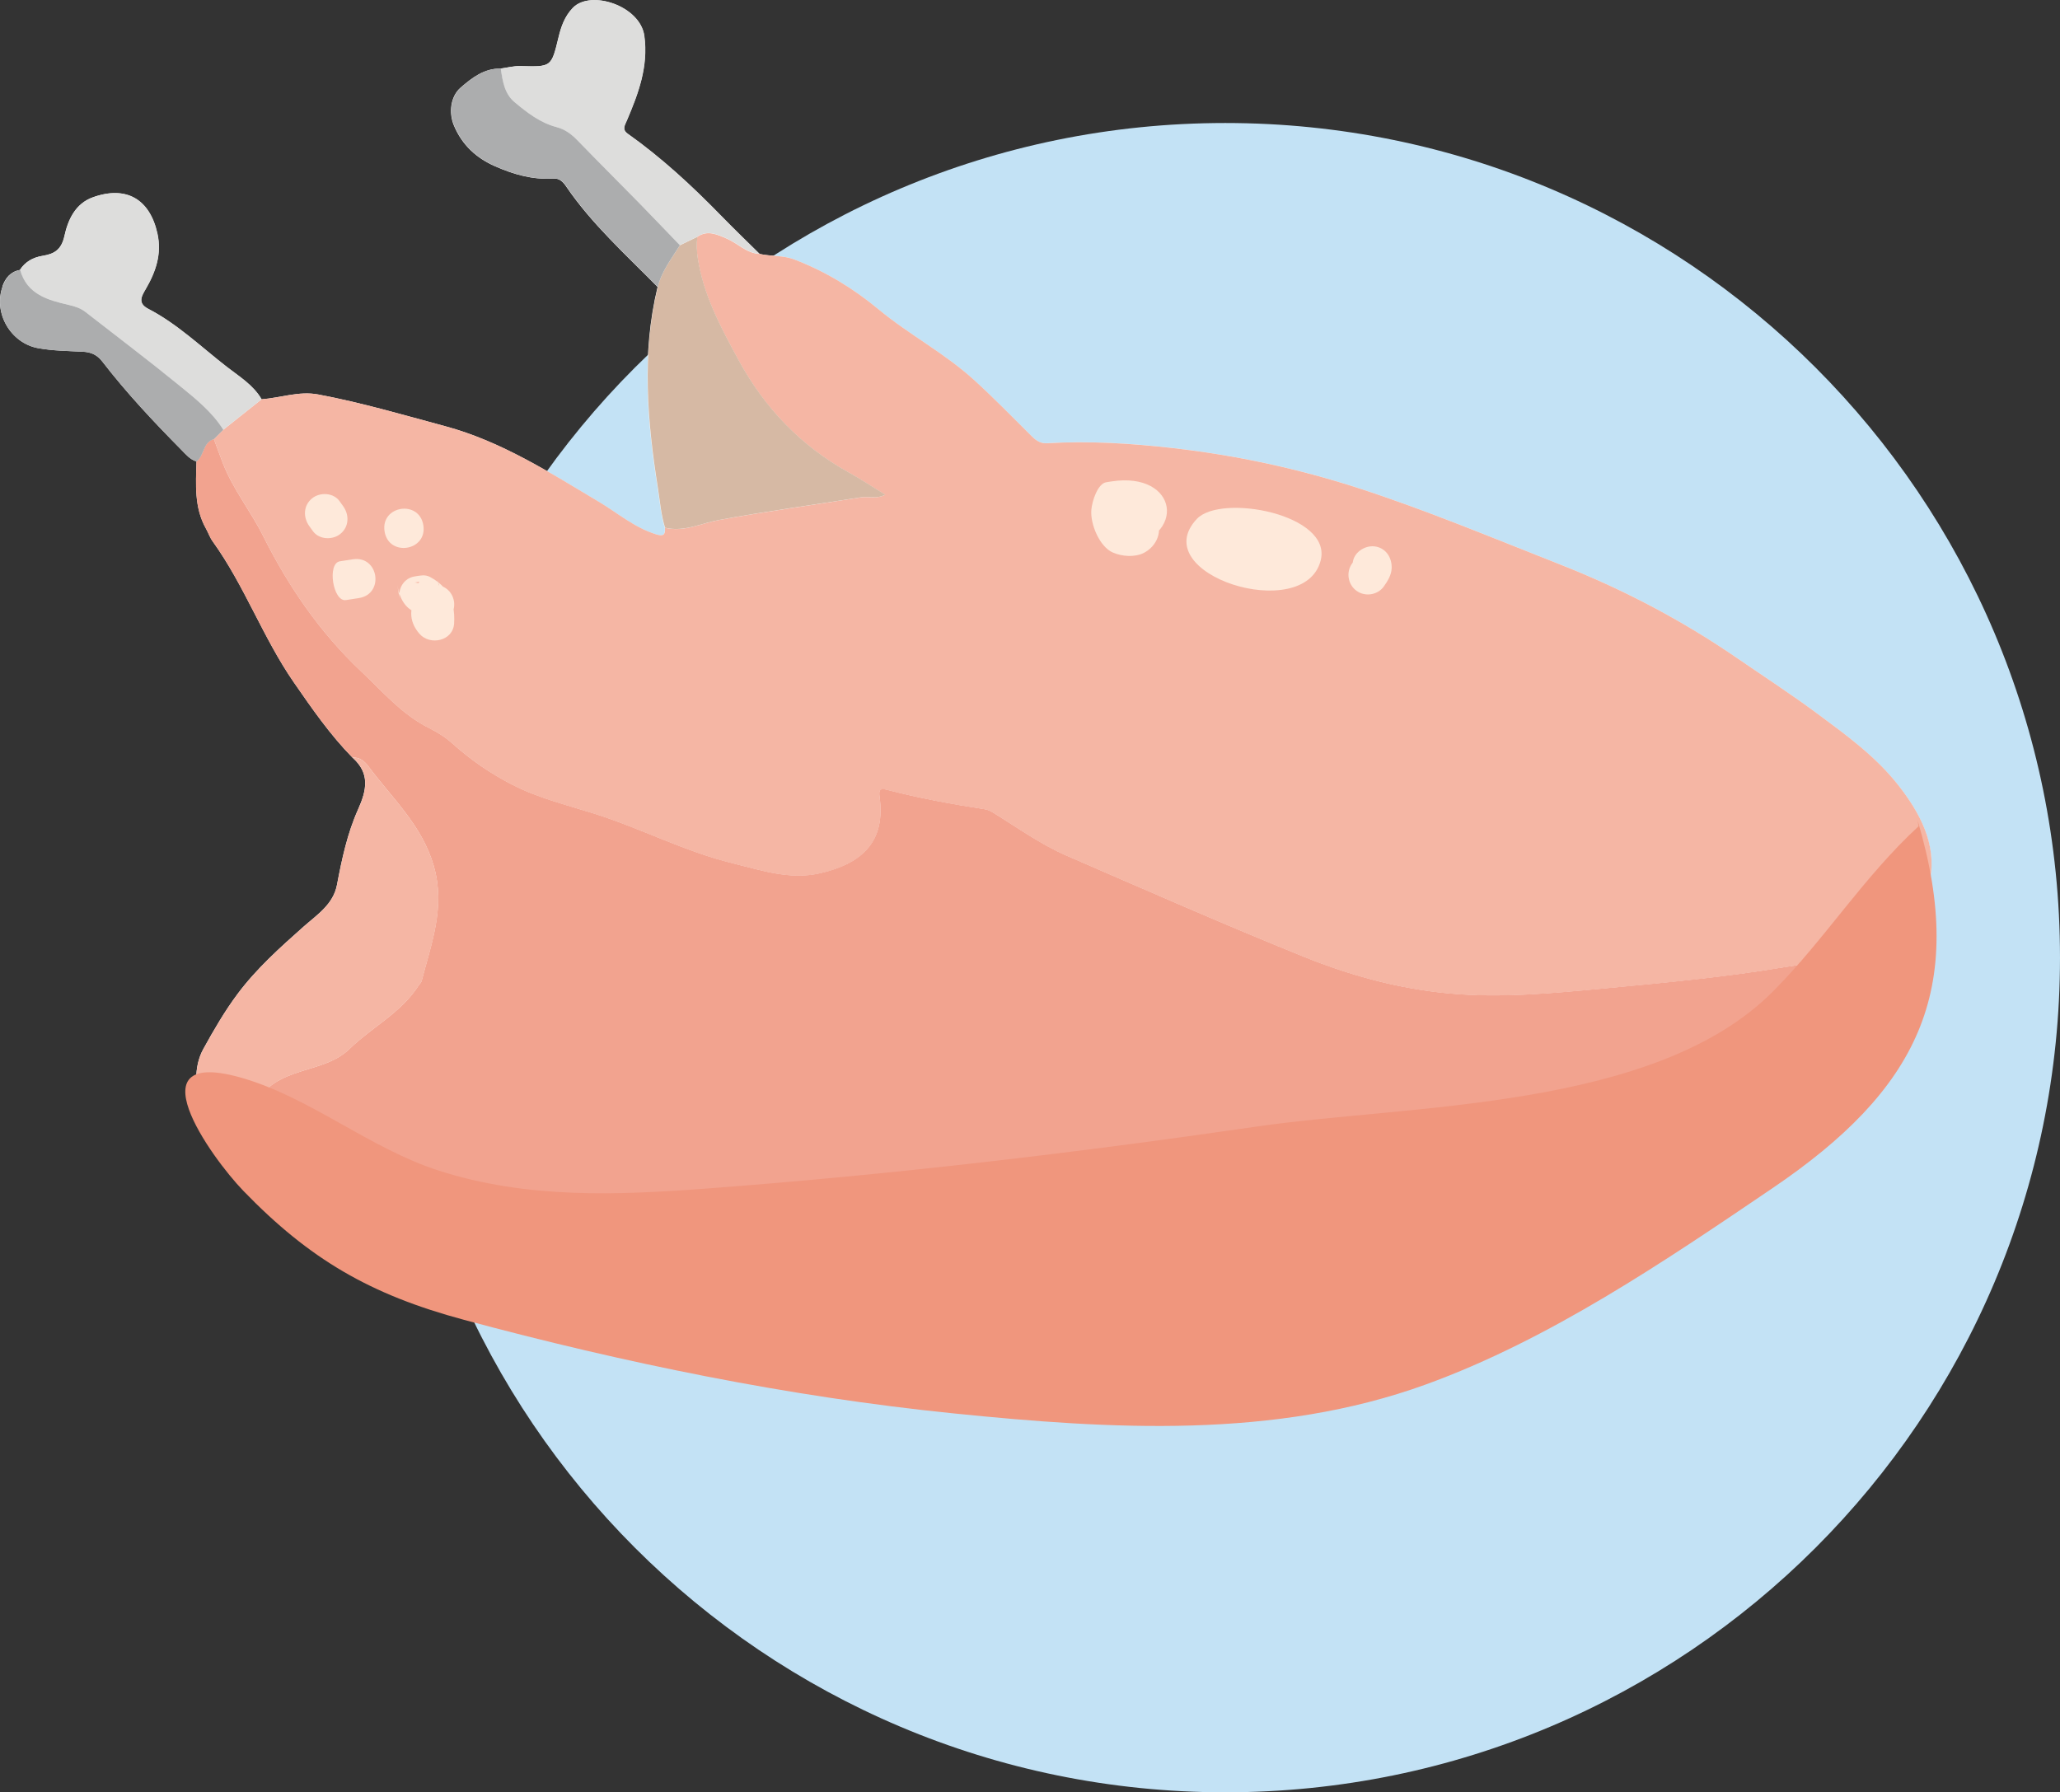 <svg xmlns="http://www.w3.org/2000/svg" xmlns:xlink="http://www.w3.org/1999/xlink" width="202.769" height="176.439" version="1.1" viewBox="0 0 329.38 286.61" xml:space="preserve" style="shape-rendering:geometricPrecision;text-rendering:geometricPrecision;image-rendering:optimizeQuality;fill-rule:evenodd;clip-rule:evenodd"><rect x="0" y="0" width="329.38" height="286.61" fill="#333333" stroke="none"/><defs><style type="text/css">.fil1{fill:#fefefe}.fil1,.fil2,.fil7,.fil8{fill-rule:nonzero}.fil8{fill:#fee9da}.fil7{fill:#fdc482}.fil2{fill:#f5b6a4}.fil3{fill:#f2a38f}.fil3,.fil5,.fil9{fill-rule:nonzero}.fil9{fill:#f0967d}.fil5{fill:#dddddc}.fil0,.fil4,.fil6{fill-rule:nonzero}.fil4{fill:#d6b9a4}.fil6{fill:#acadae}.fil0{fill:#c3e2f5}</style></defs><g id="Layer_x0020_1"><g id="_1607364332848"><path d="M329.38 153.14c0,73.71 -59.76,133.47 -133.47,133.47 -73.71,0 -133.47,-59.76 -133.47,-133.47 0,-73.71 59.76,-133.47 133.47,-133.47 73.71,0 133.47,59.76 133.47,133.47z" class="fil0"/><g><path d="M0.42 45.78c-1.54,4.26 1.28,9.09 5.67,9.89 2.39,0.43 4.79,0.45 7.18,0.57 1.32,0.07 2.27,0.52 3.07,1.55 3.86,5 8.16,9.59 12.6,14.08 0.75,0.75 1.41,1.6 2.48,1.92 -0.09,3.66 -0.39,7.35 1.51,10.73 0.38,0.68 0.63,1.44 1.08,2.06 5.1,7.08 8.04,15.41 12.99,22.56 2.89,4.18 5.79,8.37 9.37,12.02 2.8,2.5 2.28,5.16 0.88,8.28 -1.71,3.8 -2.59,7.93 -3.37,12.05 -0.59,3.13 -3.19,4.79 -5.33,6.68 -3.77,3.35 -7.52,6.7 -10.55,10.75 -2.08,2.78 -3.83,5.81 -5.49,8.82 -1.63,2.96 -1.27,6.55 -0.36,9.77 2.7,9.59 9.59,15.54 18.04,20.04 4.84,2.58 10,4.33 15.19,6.01 0.73,0.24 1.46,0.61 2.27,0.31 0.22,0.05 0.44,0.1 0.66,0.15 0.3,0.38 0.66,0.59 1.16,0.41 0.23,0.04 0.47,0.08 0.7,0.12 0.95,1.05 2.35,0.93 3.54,1.18 3.16,0.67 6.27,1.67 9.62,1.32 2.68,-0.28 5.15,0.97 7.53,2.03 4.85,2.15 9.71,4.36 14.84,5.66 5.27,1.33 10.69,2.1 16.05,3.04 6.7,1.16 13.4,2.3 20.11,3.36 7.61,1.2 15.24,2.26 22.99,2.03 13.8,-0.41 27.34,-2.91 40.89,-5.17 9.72,-1.62 19.02,-4.91 28.04,-8.83 4.33,-1.88 8.43,-4.32 12.61,-6.54 5.8,-3.09 12.1,-4.79 18.32,-6.68 9.86,-2.98 18.92,-7.34 25.86,-15.19 6.72,-7.6 12.44,-15.92 15.5,-25.68 1.47,-4.67 1.61,-9.71 2.53,-14.56 1.05,-5.55 -1.65,-10.6 -5.15,-15.04 -3.61,-4.57 -8.25,-7.93 -12.86,-11.35 -4.16,-3.09 -8.49,-5.9 -12.75,-8.83 -8.91,-6.13 -18.41,-11.11 -28.48,-15.07 -10.68,-4.2 -21.28,-8.65 -32.21,-12.19 -9.65,-3.13 -19.55,-5.25 -29.65,-6.4 -6.7,-0.76 -13.39,-1.17 -20.12,-0.77 -1.01,0.06 -1.73,-0.42 -2.42,-1.11 -3.07,-3.04 -6.08,-6.15 -9.28,-9.05 -4.68,-4.25 -10.34,-7.21 -15.2,-11.23 -4.06,-3.37 -8.49,-6.07 -13.45,-7.98 -1.86,-0.72 -3.76,-0.48 -5.6,-0.9 -2.05,-2.02 -4.12,-4.02 -6.13,-6.08 -4.64,-4.76 -9.49,-9.26 -14.92,-13.11 -0.98,-0.69 -0.51,-1.32 -0.15,-2.17 1.83,-4.3 3.44,-8.59 2.78,-13.48 -0.65,-4.85 -8.61,-7.44 -11.43,-4.5 -1.31,1.36 -1.87,2.99 -2.28,4.69 -1.16,4.78 -1.11,4.76 -6.12,4.62 -1.04,-0.03 -2.1,0.26 -3.15,0.4 -2.62,-0.05 -4.55,1.46 -6.36,3.02 -1.64,1.4 -1.96,4.03 -1.09,6.09 1.3,3.1 3.57,5.2 6.6,6.52 2.94,1.29 5.98,2.17 9.24,1.95 1,-0.07 1.57,0.49 2.07,1.22 4.12,6.06 9.56,10.93 14.65,16.11 -2.6,10.76 -1.68,21.51 0.03,32.27 0.33,2.1 0.49,4.22 1.13,6.25 0.09,1.16 -0.28,1.41 -1.46,1.03 -3.45,-1.08 -6.14,-3.42 -9.16,-5.22 -7.83,-4.67 -15.54,-9.63 -24.46,-12.04 -6.75,-1.82 -13.48,-3.8 -20.36,-5.09 -3.08,-0.58 -6.03,0.55 -9.05,0.77 -1.32,-2.27 -3.56,-3.63 -5.52,-5.15 -4.13,-3.2 -7.93,-6.89 -12.62,-9.32 -1.76,-0.92 -1.01,-2.08 -0.38,-3.16 1.61,-2.77 2.59,-5.61 1.86,-8.89 -1.22,-5.48 -4.97,-7.67 -10.27,-5.79 -2.87,1.01 -4.03,3.65 -4.59,6.21 -0.48,2.19 -1.64,2.87 -3.47,3.16 -1.54,0.25 -2.79,0.93 -3.65,2.26 -1.5,0.27 -2.3,1.27 -2.79,2.62z" class="fil1"/><path d="M70.19 204.56c0.95,1.05 2.35,0.93 3.54,1.18 3.16,0.67 6.27,1.67 9.62,1.32 2.68,-0.28 5.15,0.97 7.53,2.03 4.85,2.15 9.71,4.36 14.84,5.66 5.27,1.33 10.69,2.1 16.05,3.04 6.7,1.16 13.4,2.3 20.11,3.36 7.61,1.2 15.24,2.26 22.99,2.03 13.8,-0.41 27.34,-2.91 40.89,-5.17 9.72,-1.62 19.02,-4.91 28.04,-8.83 4.33,-1.88 8.43,-4.32 12.61,-6.54 5.8,-3.09 12.1,-4.79 18.32,-6.68 9.86,-2.98 18.92,-7.34 25.86,-15.19 6.72,-7.6 12.44,-15.92 15.5,-25.68 1.47,-4.67 1.61,-9.71 2.53,-14.56 1.05,-5.55 -1.65,-10.6 -5.15,-15.04 -3.61,-4.57 -8.25,-7.93 -12.86,-11.35 -4.16,-3.09 -8.49,-5.9 -12.75,-8.83 -8.91,-6.13 -18.41,-11.11 -28.48,-15.07 -10.68,-4.2 -21.28,-8.65 -32.21,-12.19 -9.65,-3.13 -19.55,-5.25 -29.65,-6.4 -6.7,-0.76 -13.39,-1.17 -20.12,-0.77 -1.01,0.06 -1.73,-0.42 -2.42,-1.11 -3.07,-3.04 -6.08,-6.15 -9.28,-9.05 -4.68,-4.25 -10.34,-7.21 -15.2,-11.23 -4.06,-3.37 -8.49,-6.07 -13.45,-7.98 -1.86,-0.72 -3.76,-0.48 -5.6,-0.9 -2.08,-0.1 -3.47,-1.69 -5.24,-2.45 -1.54,-0.66 -3.07,-1.42 -4.72,-0.29 -0.15,1.13 -0.11,2.25 0.06,3.38 0.9,5.93 3.69,11.1 6.49,16.27 4.15,7.67 9.93,13.73 17.58,17.99 1.97,1.1 3.86,2.35 5.92,3.61 -1.46,0.73 -2.68,0.22 -3.87,0.41 -7.57,1.21 -15.18,2.25 -22.72,3.63 -2.87,0.53 -5.58,1.97 -8.63,1.24 0.09,1.16 -0.28,1.41 -1.46,1.03 -3.45,-1.08 -6.14,-3.42 -9.16,-5.22 -7.83,-4.67 -15.54,-9.63 -24.46,-12.04 -6.75,-1.82 -13.48,-3.8 -20.36,-5.09 -3.08,-0.58 -6.03,0.55 -9.05,0.77 -2.05,1.63 -4.09,3.25 -6.14,4.88 -0.5,0.5 -1,0.99 -1.49,1.49 0.49,1.32 0.97,2.65 1.48,3.96 1.61,4.12 4.43,7.58 6.38,11.5 4.05,8.12 9.08,15.46 15.73,21.73 3.45,3.25 6.52,6.89 10.86,9.05 1.34,0.66 2.59,1.45 3.71,2.46 2.91,2.62 6.11,4.81 9.6,6.6 4.13,2.12 8.62,3.21 13.01,4.59 7.51,2.36 14.54,6.09 22.21,7.96 4.58,1.12 9.13,2.7 13.99,1.58 6.72,-1.55 10.45,-5.06 9.48,-12.18 -0.14,-1 -0.06,-1.47 1.17,-1.16 5.15,1.34 10.37,2.3 15.62,3.11 0.59,0.09 1.06,0.36 1.55,0.66 3.79,2.34 7.43,4.98 11.53,6.75 12.6,5.47 25.18,11.01 37.91,16.16 7.42,3 15.14,5.13 23.2,5.88 8.28,0.78 16.58,-0.02 24.72,-0.78 9.63,-0.89 19.32,-1.79 28.89,-3.4 2.78,-0.47 5.54,-0.76 8.33,-1.03 4.25,-0.41 4.79,2.05 4.12,5.32 -1.67,8.06 -5.91,14.64 -11.99,20.07 -2.8,2.49 -5.73,4.84 -8.69,7.14 -1.78,1.38 -3.38,3.01 -5.55,3.88 -5.48,2.21 -11.14,3.7 -17,4.39 -1.64,0.19 -3.21,0.62 -4.66,1.37 -8.71,4.55 -17.8,8.3 -26.72,12.39 -12.65,5.8 -26.2,8.07 -39.95,9.07 -9.09,0.66 -18.22,0.14 -27.3,-0.38 -11.4,-0.65 -22.54,-3.1 -33.61,-5.93 -5.06,-1.29 -10.12,-2.85 -15.35,-3.28 -8.94,-0.74 -17.9,-1.17 -26.84,-1.85 -3.29,-0.25 -6.55,-0.84 -9.83,-1.27z" class="fil2"/><path d="M70.19 204.56c3.28,0.43 6.54,1.02 9.83,1.27 8.94,0.68 17.9,1.12 26.84,1.85 5.23,0.43 10.29,1.98 15.35,3.28 11.07,2.83 22.21,5.28 33.61,5.93 9.08,0.52 18.21,1.04 27.3,0.38 13.75,-0.99 27.3,-3.26 39.95,-9.07 8.92,-4.1 18.01,-7.84 26.72,-12.39 1.45,-0.76 3.02,-1.18 4.66,-1.37 5.86,-0.69 11.52,-2.18 17,-4.39 2.17,-0.88 3.77,-2.5 5.55,-3.88 2.96,-2.29 5.89,-4.65 8.69,-7.14 6.08,-5.42 10.32,-12 11.99,-20.07 0.68,-3.27 0.13,-5.73 -4.12,-5.32 -2.79,0.27 -5.55,0.57 -8.33,1.03 -9.57,1.61 -19.26,2.5 -28.89,3.4 -8.14,0.76 -16.44,1.56 -24.72,0.78 -8.06,-0.75 -15.78,-2.88 -23.2,-5.88 -12.73,-5.15 -25.31,-10.69 -37.91,-16.16 -4.1,-1.78 -7.74,-4.41 -11.53,-6.75 -0.48,-0.3 -0.95,-0.57 -1.55,-0.66 -5.25,-0.81 -10.48,-1.77 -15.62,-3.11 -1.22,-0.32 -1.3,0.15 -1.17,1.16 0.97,7.12 -2.76,10.63 -9.48,12.18 -4.86,1.12 -9.42,-0.46 -13.99,-1.58 -7.67,-1.87 -14.7,-5.6 -22.21,-7.96 -4.39,-1.38 -8.88,-2.47 -13.01,-4.59 -3.49,-1.79 -6.69,-3.98 -9.6,-6.6 -1.12,-1.01 -2.37,-1.79 -3.71,-2.46 -4.34,-2.16 -7.41,-5.8 -10.86,-9.05 -6.65,-6.27 -11.67,-13.61 -15.73,-21.73 -1.96,-3.92 -4.77,-7.38 -6.38,-11.5 -0.51,-1.31 -0.99,-2.64 -1.48,-3.96 -1.8,0.51 -1.51,2.65 -2.78,3.58 -0.09,3.66 -0.39,7.35 1.51,10.73 0.38,0.68 0.63,1.44 1.08,2.06 5.1,7.08 8.04,15.41 12.99,22.56 2.89,4.18 5.79,8.37 9.37,12.02 1.15,-0.11 1.98,0.65 2.52,1.37 3.79,5.12 8.61,9.44 10.48,15.99 1.87,6.56 -0.4,12.37 -1.96,18.39 -0.07,0.26 -0.33,0.46 -0.48,0.7 -2.78,4.35 -7.47,6.65 -11.05,10.14 -2.39,2.33 -5.8,2.86 -8.84,3.95 -3.1,1.11 -5.59,2.68 -6.32,6.16 -0.81,3.85 -0.25,7.32 2.79,10.12 5.31,4.87 11.54,8.42 17.57,12.26 2.12,1.35 4.64,1.97 6.58,3.64 0.22,0.05 0.44,0.1 0.66,0.15 0.57,-0.36 0.95,-0.22 1.16,0.41 0.23,0.04 0.47,0.08 0.7,0.12z" class="fil3"/><path d="M67.67 203.88c-1.94,-1.67 -4.46,-2.29 -6.58,-3.64 -6.03,-3.84 -12.26,-7.39 -17.57,-12.26 -3.04,-2.79 -3.59,-6.26 -2.79,-10.12 0.73,-3.48 3.22,-5.05 6.32,-6.16 3.04,-1.09 6.46,-1.63 8.84,-3.95 3.58,-3.5 8.26,-5.79 11.05,-10.14 0.15,-0.24 0.41,-0.44 0.48,-0.7 1.57,-6.02 3.84,-11.83 1.96,-18.39 -1.87,-6.55 -6.69,-10.87 -10.48,-15.99 -0.54,-0.73 -1.37,-1.48 -2.52,-1.37 2.8,2.5 2.28,5.16 0.88,8.28 -1.71,3.8 -2.59,7.93 -3.37,12.05 -0.59,3.13 -3.19,4.79 -5.33,6.68 -3.77,3.35 -7.52,6.7 -10.55,10.75 -2.08,2.78 -3.83,5.81 -5.49,8.82 -1.63,2.96 -1.27,6.55 -0.36,9.77 2.7,9.59 9.59,15.54 18.04,20.04 4.84,2.58 10,4.33 15.19,6.01 0.73,0.24 1.46,0.61 2.27,0.31z" class="fil2"/><path d="M106.34 84.39c3.05,0.73 5.76,-0.72 8.63,-1.24 7.54,-1.39 15.14,-2.43 22.72,-3.63 1.19,-0.19 2.42,0.33 3.87,-0.41 -2.07,-1.27 -3.95,-2.52 -5.92,-3.61 -7.65,-4.26 -13.42,-10.32 -17.58,-17.99 -2.8,-5.17 -5.59,-10.34 -6.49,-16.27 -0.17,-1.13 -0.21,-2.25 -0.06,-3.38 -0.94,0.45 -1.87,0.91 -2.8,1.36 -1.33,2.14 -2.91,4.14 -3.53,6.65 -2.6,10.76 -1.68,21.51 0.03,32.27 0.33,2.1 0.49,4.22 1.13,6.25z" class="fil4"/><path d="M108.7 39.21c0.93,-0.45 1.87,-0.91 2.8,-1.36 1.65,-1.14 3.18,-0.37 4.72,0.29 1.77,0.76 3.16,2.35 5.24,2.45 -2.05,-2.02 -4.12,-4.02 -6.13,-6.08 -4.64,-4.76 -9.49,-9.26 -14.92,-13.11 -0.98,-0.69 -0.51,-1.32 -0.15,-2.17 1.83,-4.3 3.44,-8.59 2.78,-13.48 -0.65,-4.85 -8.61,-7.44 -11.43,-4.5 -1.31,1.36 -1.87,2.99 -2.28,4.69 -1.16,4.78 -1.11,4.76 -6.12,4.62 -1.04,-0.03 -2.1,0.26 -3.15,0.4 0.28,1.98 0.57,4.01 2.2,5.37 2.01,1.68 4.09,3.3 6.7,3.99 1.34,0.36 2.39,1.13 3.36,2.12 3.29,3.4 6.64,6.73 9.95,10.11 2.16,2.2 4.28,4.44 6.42,6.66z" class="fil5"/><path d="M35.7 68.72c2.05,-1.63 4.1,-3.25 6.14,-4.88 -1.32,-2.27 -3.56,-3.63 -5.52,-5.15 -4.13,-3.2 -7.93,-6.89 -12.62,-9.32 -1.76,-0.92 -1.01,-2.08 -0.38,-3.16 1.61,-2.77 2.59,-5.61 1.86,-8.89 -1.22,-5.48 -4.97,-7.67 -10.27,-5.79 -2.87,1.01 -4.03,3.65 -4.59,6.21 -0.48,2.19 -1.64,2.87 -3.47,3.16 -1.54,0.25 -2.79,0.93 -3.65,2.26 1.11,3.94 4.49,4.83 7.81,5.6 1.01,0.24 1.87,0.52 2.65,1.13 5.03,3.92 10.11,7.77 15.05,11.79 2.56,2.08 5.18,4.17 6.97,7.03z" class="fil5"/><path d="M108.7 39.21c-2.14,-2.22 -4.27,-4.46 -6.42,-6.66 -3.31,-3.38 -6.66,-6.71 -9.95,-10.11 -0.96,-0.99 -2.01,-1.77 -3.36,-2.12 -2.61,-0.69 -4.69,-2.31 -6.7,-3.99 -1.63,-1.36 -1.91,-3.4 -2.2,-5.37 -2.62,-0.05 -4.55,1.46 -6.36,3.02 -1.64,1.4 -1.96,4.03 -1.09,6.09 1.3,3.1 3.57,5.2 6.6,6.52 2.94,1.29 5.98,2.17 9.24,1.95 1,-0.07 1.57,0.49 2.07,1.22 4.12,6.06 9.56,10.93 14.65,16.11 0.62,-2.51 2.2,-4.52 3.53,-6.65z" class="fil6"/><path d="M35.7 68.72c-1.8,-2.87 -4.42,-4.95 -6.97,-7.03 -4.94,-4.03 -10.02,-7.87 -15.05,-11.79 -0.78,-0.61 -1.64,-0.9 -2.65,-1.13 -3.32,-0.77 -6.71,-1.66 -7.81,-5.6 -1.5,0.27 -2.3,1.27 -2.79,2.62 -1.54,4.26 1.28,9.09 5.67,9.89 2.39,0.43 4.79,0.45 7.18,0.57 1.32,0.07 2.27,0.52 3.07,1.55 3.86,5 8.16,9.59 12.6,14.08 0.75,0.75 1.41,1.6 2.48,1.92 1.26,-0.93 0.98,-3.06 2.78,-3.58 0.5,-0.5 1,-0.99 1.49,-1.49z" class="fil6"/><path d="M69.49 204.44c-0.21,-0.63 -0.59,-0.77 -1.16,-0.41 0.3,0.38 0.66,0.59 1.16,0.41z" class="fil7"/><path d="M211.17 89.62c-2.61,10.28 -28.14,2.23 -19.8,-6.64 3.84,-4.09 21.68,-0.76 19.8,6.64z" class="fil8"/><path d="M178.5 78.88c2.64,-0.26 4.98,1.71 6.28,3.88 1.27,2.12 0.17,4.6 -1.88,5.65 -1.47,0.75 -3.52,0.58 -4.98,-0.06 -2.1,-0.93 -3.62,-4.53 -3.42,-6.84 0.12,-1.39 1.02,-4.18 2.37,-4.39 0.44,-0.07 0.82,-0.13 0.82,-0.13 10.68,-1.67 12.36,9.01 1.68,10.68 0,0 -0.38,0.06 -0.82,0.13 0.16,-5.5 1.66,-2.42 2.54,-3.34 -0.05,0.6 -0.14,-1.12 -0.05,-0.56 -0.05,-0.18 -0.13,-0.52 -0.19,-0.7 0.13,0.29 0.04,0.1 -0.26,-0.42 0.13,0.21 0.52,0.47 -0.24,-0.21 0.21,0.19 0.79,0.41 -0.14,-0.05 0.12,0.06 0.26,0.1 0.39,0.14 0.54,0.18 -0.8,-0.17 -0.25,-0.07 0.14,0.02 0.27,0.03 0.41,0.04 0.53,0.03 -0.93,0.09 -0.19,-0.02 0.28,-0.04 0.68,-0.25 -0.35,0.12 0.28,-0.1 0.5,-0.39 -0.33,0.23 -0.37,0.27 -0.5,0.5 -0.67,0.92 -0.16,0.4 -0.21,0.82 -0.15,1.25 0.21,0.62 0.26,0.78 0.13,0.47 -0.21,-0.51 0.48,0.67 0.09,0.17 -0.51,-0.66 0.28,0.2 -0.2,-0.21 -0.23,-0.2 -0.48,-0.38 -0.7,-0.58 -0.82,-0.72 0.53,0.15 1.08,0.1 -1.7,0.17 -3.31,-0.85 -3.59,-2.61 -0.25,-1.62 0.91,-3.41 2.61,-3.59l0 0z" class="fil8"/><path d="M222.52 90.83c-0.03,1.1 -0.63,2.07 -1.25,2.95 -1,1.39 -3.01,1.69 -4.38,0.69 -1.39,-1.01 -1.69,-3 -0.69,-4.38 0.49,-0.68 0.09,-0.13 0.09,0.04 0.05,-1.71 1.88,-2.94 3.47,-2.76 1.81,0.21 2.81,1.77 2.76,3.47l0 0z" class="fil8"/><path d="M54.3 80.15c0.19,0.27 0.38,0.54 0.58,0.81 0.99,1.39 0.94,3.28 -0.45,4.41 -1.26,1.03 -3.42,0.94 -4.41,-0.45 -0.19,-0.27 -0.38,-0.54 -0.58,-0.81 -0.99,-1.39 -0.94,-3.28 0.45,-4.41 1.26,-1.03 3.42,-0.94 4.41,0.45l0 0z" class="fil8"/><path d="M54.34 89.76l2.07 -0.32c4.13,-0.65 5.1,5.55 0.97,6.2 0,0 0,0 -2.07,0.32 -2.07,0.32 -3.04,-5.87 -0.97,-6.2 0,0 -2.07,0.32 0,0z" class="fil8"/><path d="M61.49 84.97l0 0c-0.65,-4.13 5.55,-5.1 6.2,-0.97l0 0c0.65,4.13 -5.55,5.1 -6.2,0.97 0,0 0.65,4.13 0,0z" class="fil8"/><path d="M63.54 93.59c0,0 0.45,2.88 0.34,2.15 -0.26,-1.69 0.73,-3.29 2.42,-3.56 0.81,-0.13 1.64,-0.34 2.41,0.06 0.96,0.5 1.66,1.03 2.38,1.84 1.33,1.52 1.64,3.69 1.52,5.62 -0.17,2.82 -3.88,3.59 -5.56,1.63 -1.8,-2.1 -1.64,-4.38 -0.08,-6.53 1,-1.38 3,-1.69 4.38,-0.69 1.38,1.01 1.69,3 0.69,4.38 -0.07,0.1 -0.57,0.91 -0.19,0.19 0.14,-0.46 0.11,-0.93 -0.07,-1.4 -0.19,-0.29 -0.14,-0.27 0.13,0.09 -1.85,0.54 -3.7,1.09 -5.55,1.63 0.02,-0.4 0.02,-0.45 0.02,-0.16 -0,-0.07 -0.24,-1.03 -0.04,-0.43 -0.04,-0.11 -0.51,-0.83 -0.16,-0.35 -0.35,-0.47 -0.48,-2.7 -0.27,-2.59 0.54,0.06 0.7,-2.37 1.22,-2.45 -0.29,0.05 -0.58,0.09 -0.88,0.14 1.03,-0.16 4.25,2.6 4.09,1.57 0.11,0.73 -0.34,-2.15 -0.34,-2.15 1.01,6.46 -5.45,7.47 -6.46,1.01 0,0 1.01,6.46 0,0z" class="fil8"/><path d="M306.78 132.12c-8.84,8.14 -14.95,18.03 -23.26,26.39 -18.87,19.01 -58.06,18.07 -82.59,21.64 -29.23,4.25 -58.35,7.69 -87.8,9.9 -14.56,1.09 -28.85,1.67 -42.96,-2.85 -10.94,-3.51 -20.3,-11.49 -31.15,-14.73 -18.15,-5.41 -5.33,12.56 -0.11,17.96 10.59,10.95 20.29,16.6 35.29,20.63 25.62,6.89 51.88,12.29 78.28,14.96 25.12,2.55 51.37,4.14 75.51,-4.63 19.78,-7.18 38.11,-19.65 55.44,-31.4 22.98,-15.58 31.29,-31.5 23.19,-58.78l0.14 0.89z" class="fil9"/></g></g></g></svg>